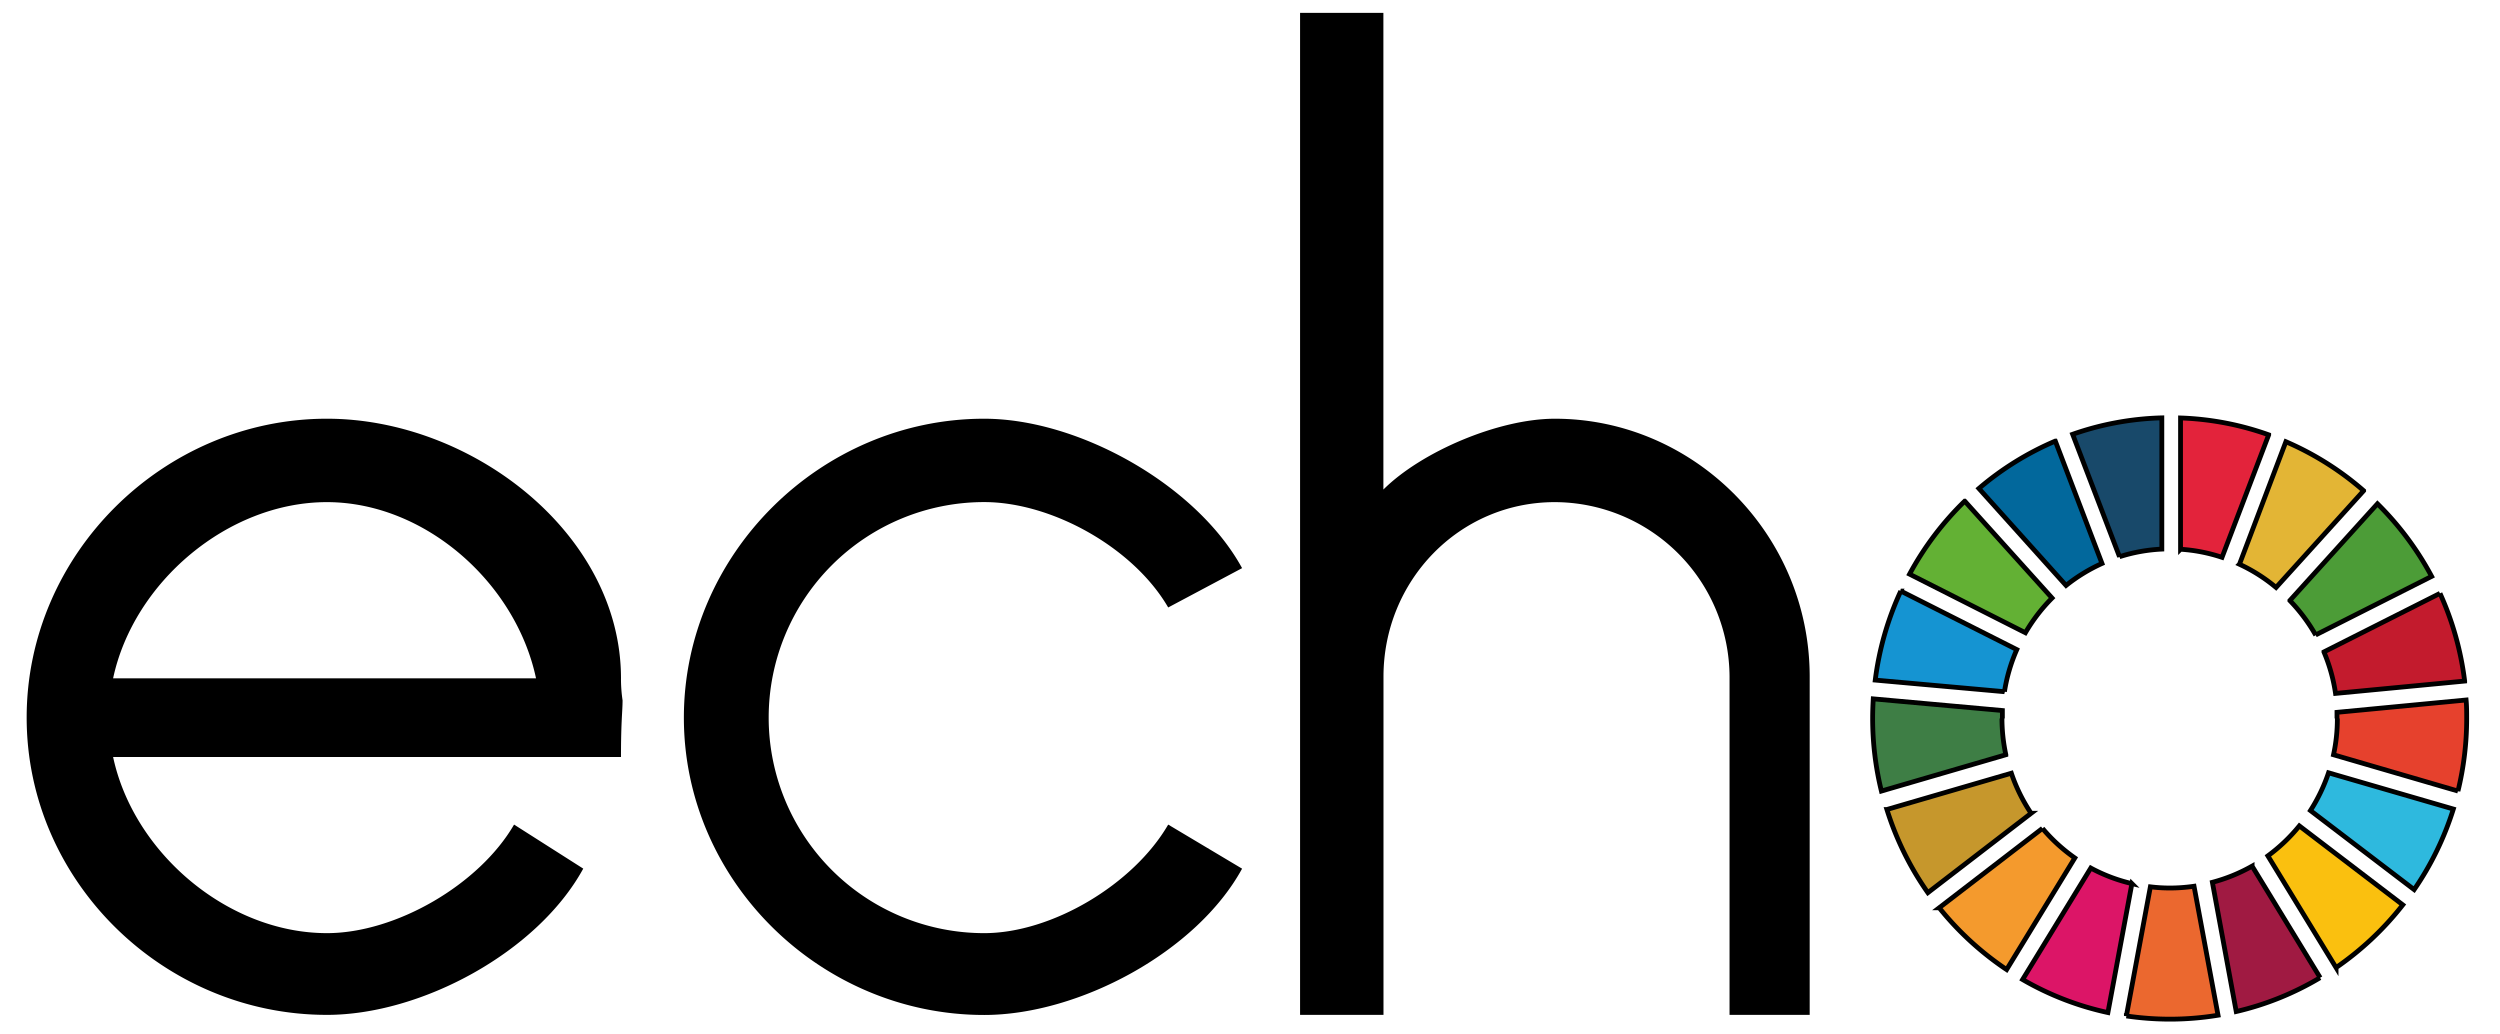 <svg width="520" height="215" xmlns="http://www.w3.org/2000/svg">
 <defs>
  <style>.cls-1{fill:#000;}.cls-2{fill:none;}.cls-3{fill:#63b134;}.cls-4{fill:#e3b535;}.cls-5{fill:#c31b2d;}.cls-6{fill:#4c9c37;}.cls-7{fill:#3e7e45;}.cls-8{fill:#fac00f;}.cls-9{fill:#e6412d;}.cls-10{fill:#f49a2d;}.cls-11{fill:#1594d2;}.cls-12{fill:#a01a42;}.cls-13{fill:#2eb9de;}.cls-14{fill:#eb682f;}.cls-15{fill:#e3233b;}.cls-16{fill:#dc1567;}.cls-17{fill:#18496a;}.cls-18{fill:#c6972c;}.cls-19{fill:#02689c;}</style>
 </defs>
 <title>Echo.ODS 1</title>
 <g>
  <title>background</title>
  <rect fill="none" id="canvas_background" height="217" width="522" y="-1" x="-1"/>
 </g>
 <g>
  <title>Layer 1</title>
  <path id="svg_1" d="m129.495,145.674c0,2.29 -0.33,4.25 -0.33,11.78l-105.64,0c4.26,19.96 23.89,36.64 44.48,36.64c14.39,0 31.73,-10.15 38.92,-22.58l14.39,9.16c-9.48,17.35 -33.68,30.42 -53.31,30.42c-34,0 -62.46,-27.81 -62.46,-61.84s28.45,-62.16 62.46,-62.16c30.09,0 61.16,23.88 61.16,54a30.75,30.75 0 0 0 0.33,4.58zm-18,-4.58c-4.25,-20 -23.22,-36.65 -43.5,-36.65c-20.58,0 -40.21,16.65 -44.47,36.65l87.97,0z" class="cls-1"/>
  <path id="svg_2" d="m258.355,180.684c-9.48,17.34 -34,30.43 -53.64,30.43c-34,0 -62.47,-27.81 -62.47,-61.84s28.46,-62.18 62.47,-62.18c19.63,0 44.16,13.74 53.64,31.08l-15.37,8.18c-7.2,-12.43 -24.2,-21.92 -38.27,-21.92a44.83,44.83 0 1 0 0,89.66c14.07,0 31.07,-10.15 38.27,-22.58l15.37,9.17z" class="cls-1"/>
  <path id="svg_3" d="m376.415,211.094l-16.67,0l0,-70.33a36.45,36.45 0 0 0 -36.33,-36.32c-19.95,0 -35.65,16.36 -35.65,36.32l0,70.33l-17.35,0l0,-208.42l17.33,0l0,99.15c7.89,-7.85 23.92,-14.73 35.67,-14.73c28.78,0 53,23.88 53,53.66l0,70.34z" class="cls-1"/>
  <g stroke="null" id="_Group_">
   <path stroke="null" d="m421.284,131.61a35.592,35.592 0 0 1 5.544,-7.216l-18.163,-20.158a62.837,62.837 0 0 0 -11.476,15.186l24.095,12.188z" class="cls-3" id="_Path_"/>
   <path stroke="null" d="m465.807,117.362a34.363,34.363 0 0 1 7.615,4.832l18.217,-20.126a61.769,61.769 0 0 0 -16.178,-10.192l-9.653,25.486z" class="cls-4" id="_Path_2"/>
   <path stroke="null" d="m507.515,123.424l-24.138,12.177a35.258,35.258 0 0 1 2.416,8.628l26.856,-2.567a62.729,62.729 0 0 0 -5.134,-18.249" class="cls-5" id="_Path_3"/>
   <path stroke="null" d="m481.651,132.074l24.127,-12.188a62.697,62.697 0 0 0 -11.271,-15.1l-18.217,20.126a35.592,35.592 0 0 1 5.393,7.216" class="cls-6" id="_Path_4"/>
   <path stroke="null" d="m416.495,149.439q0,-0.82 0,-1.65l-26.856,-2.427c-0.075,1.348 -0.129,2.707 -0.129,4.077a63.516,63.516 0 0 0 1.823,15.1l25.885,-7.55a35.916,35.916 0 0 1 -0.809,-7.55" class="cls-7" id="_Path_5"/>
   <path stroke="null" d="m478.264,171.786a35.495,35.495 0 0 1 -6.547,6.234l14.183,23.243a62.794,62.794 0 0 0 13.881,-13.051l-21.517,-16.426z" class="cls-8" id="_Path_6"/>
   <path stroke="null" d="m486.17,149.439a35.01,35.01 0 0 1 -0.798,7.55l25.885,7.55a63.43,63.43 0 0 0 1.812,-15.1c0,-1.283 0,-2.567 -0.119,-3.84l-26.856,2.567c0,0.421 0,0.852 0,1.273" class="cls-9" id="_Path_7"/>
   <path stroke="null" d="m424.832,172.304l-21.474,16.513a62.794,62.794 0 0 0 14.021,12.856l14.183,-23.221a35.042,35.042 0 0 1 -6.73,-6.148" class="cls-10" id="_Path_8"/>
   <path stroke="null" d="m416.927,143.873a35.075,35.075 0 0 1 2.567,-8.758l-24.127,-12.177a62.761,62.761 0 0 0 -5.317,18.519l26.878,2.416z" class="cls-11" id="_Path_9"/>
   <path stroke="null" d="m482.6,203.367l-14.162,-23.211a34.708,34.708 0 0 1 -8.262,3.365l4.961,26.878a60.831,60.831 0 0 0 17.43,-7.032" class="cls-12" id="_Path_10"/>
   <path stroke="null" d="m484.337,160.742a35.592,35.592 0 0 1 -3.764,7.852l21.571,16.448a62.427,62.427 0 0 0 8.154,-16.761l-25.961,-7.539z" class="cls-13" id="_Path_11"/>
   <path stroke="null" d="m456.359,184.341a35.118,35.118 0 0 1 -5.026,0.367a33.554,33.554 0 0 1 -4.055,-0.248l-4.994,26.856a62.557,62.557 0 0 0 9.049,0.669a61.478,61.478 0 0 0 10.02,-0.82l-4.994,-26.824z" class="cls-14" id="_Path_12"/>
   <path stroke="null" d="m453.554,114.245a34.083,34.083 0 0 1 8.628,1.683l9.707,-25.486a60.766,60.766 0 0 0 -18.336,-3.505l0,27.309z" class="cls-15" id="_Path_13"/>
   <path stroke="null" d="m443.438,183.791a34.514,34.514 0 0 1 -8.553,-3.236l-14.183,23.189a61.273,61.273 0 0 0 17.742,6.87l4.994,-26.824z" class="cls-16" id="_Path_14"/>
   <path stroke="null" d="m440.86,115.798a34.395,34.395 0 0 1 8.801,-1.585l0,-27.298a60.788,60.788 0 0 0 -18.551,3.419l9.75,25.465z" class="cls-17" id="_Path_15"/>
   <path stroke="null" d="m422.47,169.165a35.086,35.086 0 0 1 -4.109,-8.337l-25.885,7.55a62.557,62.557 0 0 0 8.521,17.3l21.474,-16.513z" class="cls-18" id="_Path_16"/>
   <path stroke="null" d="m429.74,121.773a35.064,35.064 0 0 1 7.474,-4.573l-9.707,-25.454a61.607,61.607 0 0 0 -15.898,9.858l18.131,20.169z" class="cls-19" id="_Path_17"/>
  </g>
 </g>
</svg>
